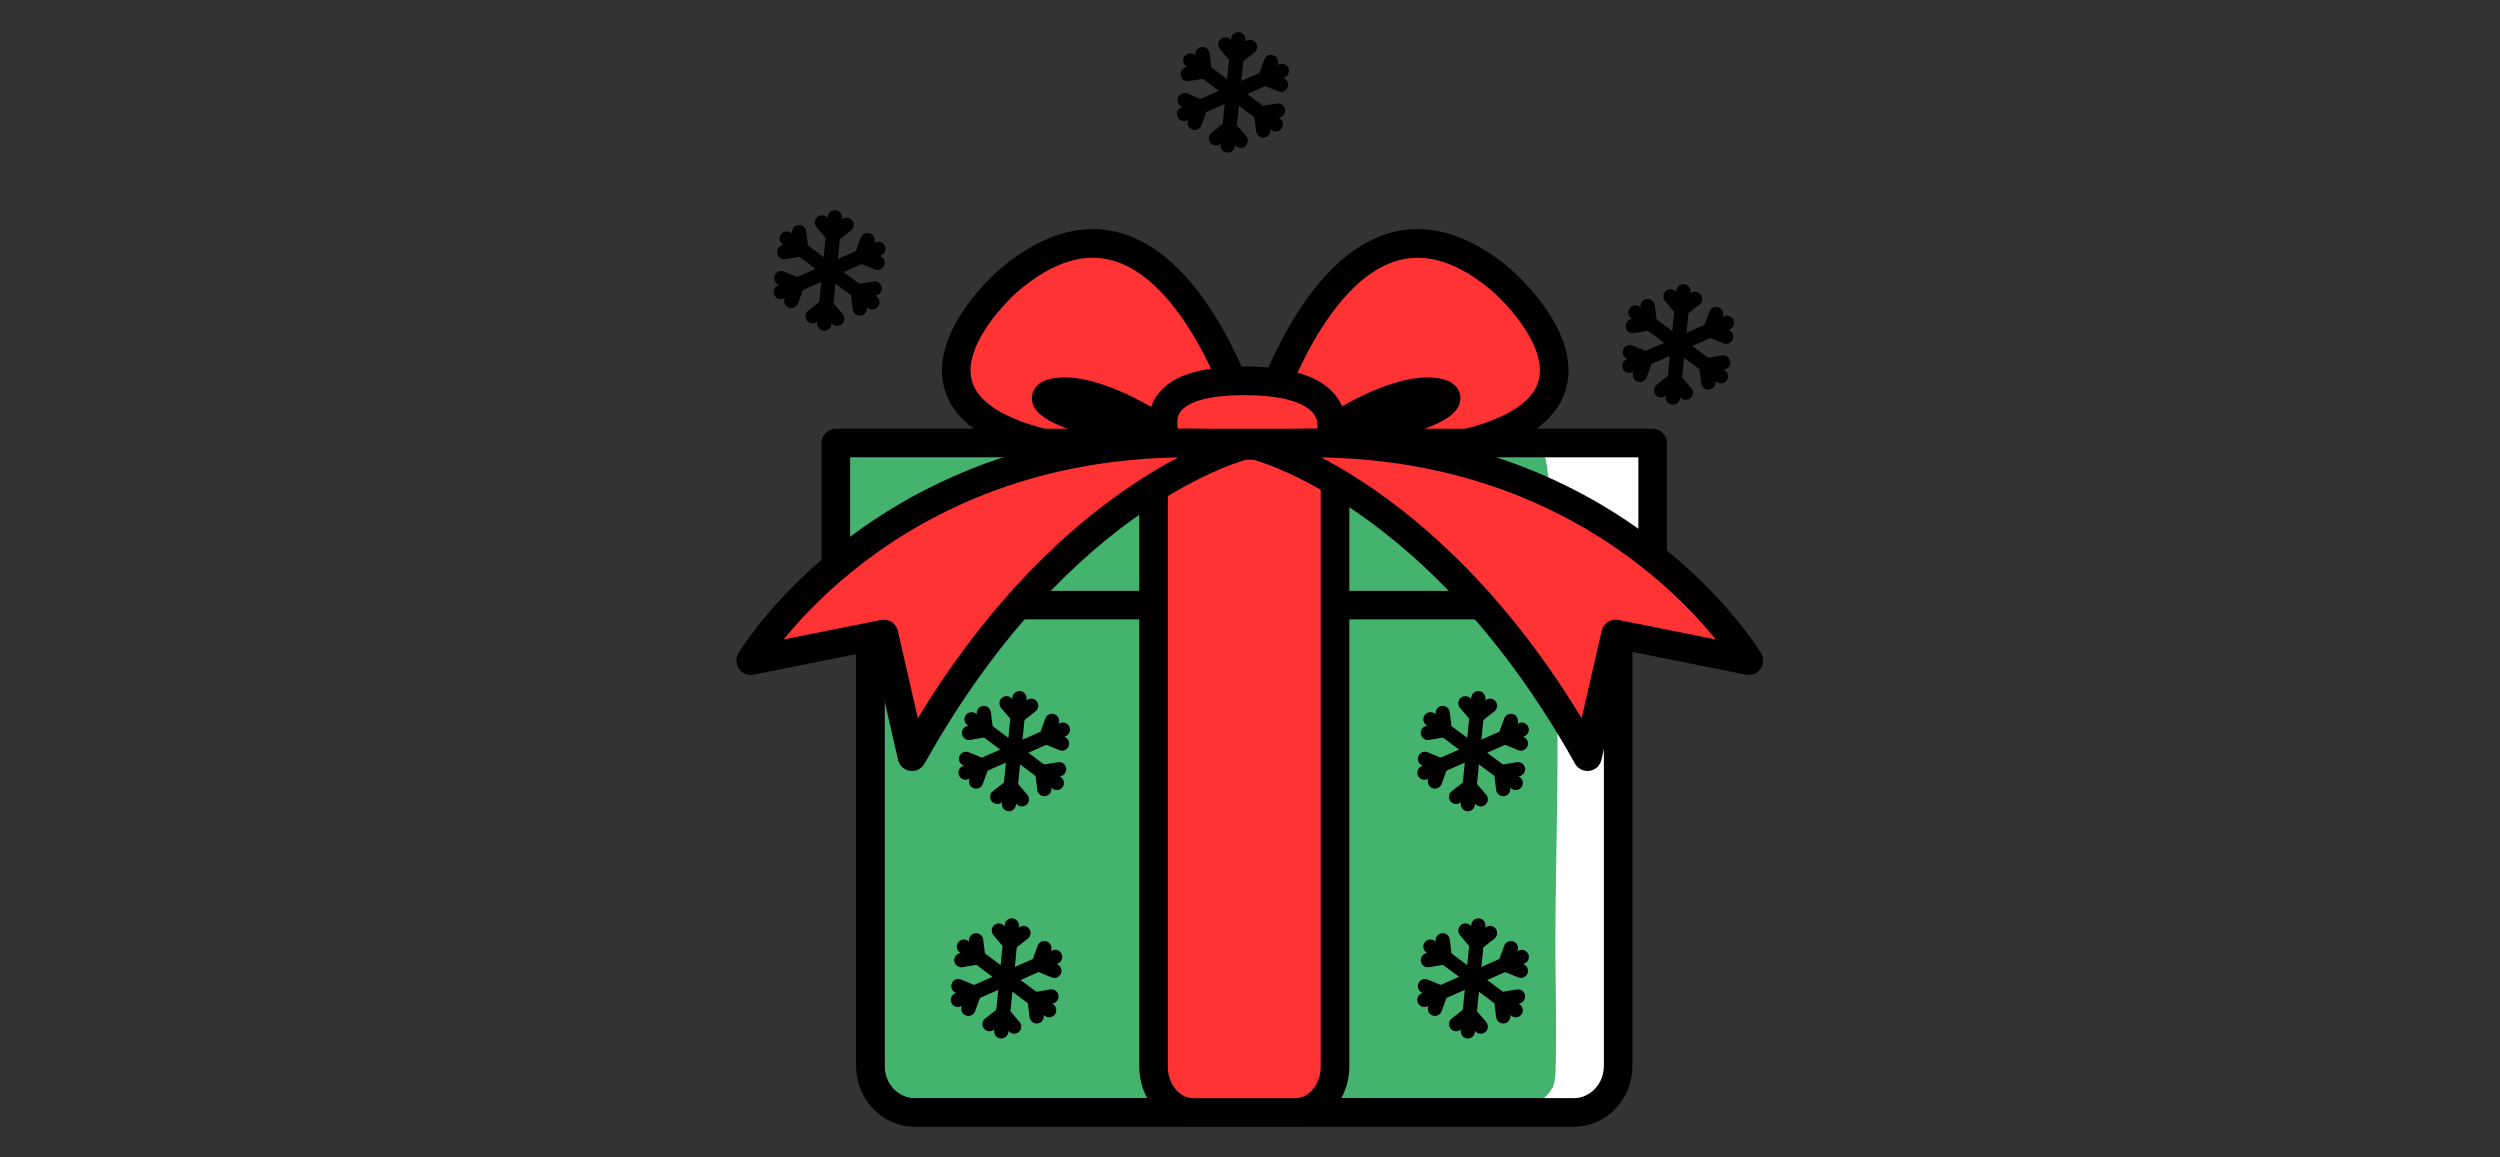 <svg xmlns="http://www.w3.org/2000/svg" width="810" viewBox="0 0 810 375" height="375" version="1.0"><rect x="0" y="0" width="810" height="375" fill="#333333" stroke="none"/><defs><clipPath id="a"><path d="M 277 139 L 529 139 L 529 365.004 L 277 365.004 Z M 277 139"/></clipPath><clipPath id="b"><path d="M 369 139 L 438 139 L 438 365.004 L 369 365.004 Z M 369 139"/></clipPath><clipPath id="c"><path d="M 238.066 138 L 408 138 L 408 250 L 238.066 250 Z M 238.066 138"/></clipPath><clipPath id="d"><path d="M 402 138 L 571.816 138 L 571.816 250 L 402 250 Z M 402 138"/></clipPath><clipPath id="e"><path d="M 395 10.254 L 404 10.254 L 404 50 L 395 50 Z M 395 10.254"/></clipPath></defs><path fill="#F33" d="M 406.695 144.293 C 406.695 144.293 432.934 45.203 486.66 90.918 C 486.66 90.918 532.949 130.875 472.32 144.293 L 406.695 144.293"/><path d="M 406.695 144.293 L 411.172 145.484 L 411.176 145.453 C 411.285 145.055 412.434 140.836 414.625 134.77 C 417.891 125.676 423.543 112.41 431.293 101.758 C 435.156 96.43 439.531 91.777 444.234 88.555 C 446.59 86.941 449.012 85.684 451.52 84.824 C 454.023 83.969 456.609 83.504 459.336 83.504 C 462.746 83.508 466.414 84.227 470.465 85.945 C 474.504 87.668 478.914 90.41 483.66 94.453 L 483.637 94.434 L 483.945 94.07 L 483.633 94.43 L 483.637 94.434 L 483.945 94.07 L 483.633 94.43 C 483.746 94.523 487.777 98.059 491.637 103.105 C 493.562 105.621 495.438 108.508 496.789 111.445 C 498.141 114.387 498.938 117.34 498.934 120.016 C 498.926 121.805 498.602 123.473 497.84 125.141 C 497.27 126.391 496.445 127.652 495.23 128.945 C 493.418 130.875 490.715 132.867 486.805 134.73 C 482.898 136.602 477.801 138.332 471.316 139.77 L 472.32 144.293 L 472.32 139.656 L 406.695 139.656 L 406.695 144.293 L 411.172 145.484 L 406.695 144.293 L 406.695 148.93 L 472.32 148.93 C 472.652 148.93 472.988 148.895 473.312 148.82 C 479.551 147.445 484.785 145.777 489.184 143.844 C 492.484 142.391 495.312 140.785 497.723 139.023 C 501.332 136.395 504.004 133.375 505.727 130.094 C 507.457 126.824 508.199 123.348 508.195 120.016 C 508.188 115.477 506.898 111.223 505.121 107.395 C 502.438 101.645 498.621 96.754 495.461 93.211 C 492.305 89.672 489.793 87.504 489.684 87.41 L 489.664 87.387 C 484.34 82.855 479.16 79.574 474.094 77.414 C 469.031 75.254 464.07 74.23 459.336 74.23 C 454.203 74.227 449.371 75.434 444.988 77.473 C 437.297 81.055 430.945 87.07 425.617 93.895 C 417.629 104.145 411.867 116.363 408.004 126.074 C 404.156 135.781 402.246 142.98 402.215 143.105 C 401.844 144.5 402.145 145.98 403.02 147.121 C 403.898 148.262 405.254 148.93 406.695 148.93 L 406.695 144.293"/><path fill="#F33" d="M 406.695 144.293 C 406.695 144.293 380.445 45.203 326.719 90.918 C 326.719 90.918 280.434 130.875 341.066 144.293 L 406.695 144.293"/><path d="M 406.695 144.293 L 411.172 143.105 C 411.145 143.012 410.027 138.809 407.797 132.52 C 404.441 123.082 398.625 108.969 389.992 96.875 C 385.664 90.824 380.625 85.258 374.664 81.102 C 371.688 79.027 368.477 77.305 365.027 76.105 C 361.578 74.906 357.891 74.23 354.047 74.23 C 349.309 74.23 344.352 75.254 339.289 77.414 C 334.223 79.574 329.043 82.855 323.719 87.387 L 323.695 87.41 C 323.551 87.535 319.137 91.34 314.609 97.188 C 312.344 100.117 310.043 103.559 308.262 107.395 C 306.484 111.223 305.195 115.477 305.188 120.016 C 305.18 122.977 305.766 126.055 307.113 129 C 308.121 131.207 309.555 133.332 311.406 135.297 C 314.184 138.25 317.875 140.852 322.59 143.105 C 327.301 145.355 333.051 147.266 340.062 148.82 C 340.395 148.895 340.73 148.93 341.066 148.93 L 406.695 148.93 C 408.133 148.93 409.484 148.262 410.363 147.121 C 411.238 145.98 411.539 144.5 411.172 143.105 L 406.695 144.293 L 406.695 139.656 L 341.066 139.656 L 341.066 144.293 L 342.062 139.77 C 336.301 138.492 331.633 136.984 327.922 135.348 C 325.141 134.125 322.902 132.836 321.125 131.535 C 318.453 129.582 316.84 127.641 315.848 125.766 C 314.863 123.887 314.461 122.023 314.449 120.016 C 314.445 117.297 315.27 114.289 316.66 111.305 C 318.734 106.828 322.043 102.504 324.828 99.391 C 326.223 97.828 327.473 96.566 328.371 95.703 C 328.816 95.273 329.176 94.945 329.414 94.727 C 329.531 94.617 329.625 94.543 329.684 94.492 L 329.742 94.438 L 329.75 94.43 L 328.789 93.324 L 329.746 94.434 L 329.75 94.43 L 328.789 93.324 L 329.746 94.434 L 329.723 94.453 C 334.469 90.41 338.879 87.668 342.918 85.945 C 346.969 84.227 350.633 83.508 354.047 83.504 C 357.742 83.508 361.176 84.348 364.496 85.887 C 370.301 88.562 375.723 93.508 380.465 99.598 C 387.594 108.719 393.117 120.277 396.77 129.496 C 398.598 134.105 399.965 138.137 400.875 140.996 C 401.332 142.426 401.668 143.562 401.895 144.332 C 402.004 144.723 402.09 145.016 402.137 145.211 L 402.203 145.426 L 402.211 145.473 L 402.215 145.484 L 406.695 144.293 L 406.695 139.656 L 406.695 144.293"/><path fill="#F33" d="M 384.387 153.93 C 384.387 153.93 358.332 123.547 402.793 123.387 C 444.301 123.238 431.062 148.574 422.621 153.93 L 384.387 153.93"/><path d="M 384.387 153.93 L 387.902 150.906 L 387.887 150.922 L 387.902 150.906 L 387.887 150.922 L 387.902 150.906 C 387.797 150.785 386.051 148.695 384.434 145.867 C 383.617 144.453 382.84 142.867 382.293 141.293 C 381.734 139.727 381.43 138.191 381.434 136.91 C 381.438 135.773 381.645 134.863 382.078 134.031 C 382.414 133.406 382.887 132.789 383.688 132.137 C 384.875 131.16 386.855 130.117 389.988 129.34 C 393.105 128.551 397.328 128.043 402.812 128.023 C 402.926 128.023 403.039 128.023 403.156 128.023 C 408.375 128.023 412.574 128.457 415.855 129.156 C 418.316 129.684 420.254 130.363 421.742 131.09 C 423.988 132.195 425.184 133.367 425.891 134.461 C 426.59 135.562 426.879 136.68 426.887 138.043 C 426.891 139.098 426.684 140.281 426.285 141.492 C 425.688 143.316 424.648 145.191 423.477 146.738 C 422.312 148.281 420.98 149.496 420.141 150.012 L 422.621 153.93 L 422.621 149.293 L 384.387 149.293 L 384.387 153.93 L 387.902 150.906 L 384.387 153.93 L 384.387 158.566 L 422.621 158.566 C 423.5 158.566 424.355 158.32 425.102 157.848 C 426.512 156.949 427.809 155.812 429.055 154.48 C 430.914 152.488 432.617 150.051 433.93 147.281 C 435.23 144.508 436.148 141.391 436.152 138.043 C 436.156 135.508 435.59 132.824 434.227 130.352 C 433.207 128.5 431.766 126.793 429.945 125.344 C 427.207 123.16 423.684 121.535 419.293 120.434 C 414.891 119.336 409.594 118.75 403.156 118.75 C 403.027 118.75 402.902 118.75 402.781 118.75 C 397.418 118.77 392.934 119.203 389.129 120.016 C 386.277 120.625 383.812 121.449 381.668 122.508 C 378.465 124.086 375.973 126.254 374.379 128.836 C 373.59 130.121 373.023 131.484 372.672 132.852 C 372.316 134.219 372.168 135.59 372.168 136.91 C 372.172 139.676 372.793 142.254 373.629 144.586 C 374.891 148.09 376.676 151.09 378.145 153.285 C 379.613 155.477 380.785 156.852 380.871 156.949 C 381.758 157.98 383.031 158.566 384.387 158.566 L 384.387 153.93"/><path fill="#FFF" d="M 524.285 345.352 C 524.285 353.684 517.828 360.441 509.859 360.441 L 296.434 360.441 C 288.465 360.441 282.008 353.684 282.008 345.352 L 282.008 159.387 C 282.008 151.047 288.465 144.293 296.434 144.293 L 509.859 144.293 C 517.828 144.293 524.285 151.047 524.285 159.387 L 524.285 345.352"/><g clip-path="url(#a)"><path d="M 524.285 345.352 L 519.656 345.352 C 519.656 348.309 518.516 350.93 516.715 352.812 C 514.906 354.699 512.516 355.805 509.859 355.805 L 296.434 355.805 C 293.773 355.805 291.391 354.699 289.578 352.812 C 287.777 350.93 286.641 348.312 286.641 345.352 L 286.641 159.387 C 286.641 156.43 287.777 153.805 289.578 151.918 C 291.391 150.039 293.773 148.934 296.434 148.93 L 509.859 148.93 C 512.516 148.934 514.906 150.039 516.715 151.922 C 518.516 153.805 519.656 156.43 519.656 159.387 L 519.656 345.352 L 528.918 345.352 L 528.918 159.387 C 528.918 154.012 526.828 149.082 523.41 145.504 C 520 141.93 515.168 139.656 509.859 139.656 L 296.434 139.656 C 291.121 139.656 286.297 141.93 282.883 145.504 C 279.461 149.086 277.375 154.012 277.375 159.387 L 277.375 345.352 C 277.375 350.727 279.461 355.652 282.883 359.227 C 286.297 362.809 291.121 365.082 296.434 365.078 L 509.859 365.078 C 515.168 365.082 520 362.809 523.41 359.227 C 526.828 355.652 528.918 350.727 528.918 345.352 L 524.285 345.352"/></g><path fill="#FFF" d="M 270.832 196.059 L 535.461 196.059 L 535.461 143.539 L 270.832 143.539 Z M 270.832 196.059"/><path d="M 535.461 196.059 L 535.461 191.422 L 275.465 191.422 L 275.465 148.176 L 530.828 148.176 L 530.828 196.059 L 535.461 196.059 L 535.461 191.422 L 535.461 196.059 L 540.094 196.059 L 540.094 143.539 C 540.094 142.316 539.602 141.125 538.734 140.262 C 537.871 139.398 536.684 138.902 535.461 138.902 L 270.832 138.902 C 269.617 138.902 268.422 139.398 267.559 140.262 C 266.695 141.125 266.199 142.316 266.199 143.539 L 266.199 196.059 C 266.199 197.281 266.695 198.477 267.559 199.34 C 268.422 200.203 269.617 200.695 270.832 200.695 L 535.461 200.695 C 536.684 200.695 537.871 200.203 538.734 199.34 C 539.602 198.477 540.094 197.281 540.094 196.059 L 535.461 196.059"/><path fill="#43B36E" d="M 500.301 355.805 L 296.434 355.805 C 293.773 355.805 291.391 354.699 289.578 352.812 C 287.777 350.93 286.641 348.312 286.641 345.352 L 286.641 200.695 L 503.773 200.695 C 503.871 205.109 503.973 209.516 504.148 213.895 C 505.328 243.445 504.094 273.008 503.945 302.562 C 503.875 316.324 504.391 330.086 504.078 343.844 C 504.031 345.977 504.07 348.188 503.688 350.277 C 503.5 351.168 503.246 352.035 502.93 352.887 C 503.008 352.66 503.008 352.574 502.969 352.574 C 502.898 352.574 502.723 352.809 502.57 353.047 C 502.418 353.277 502.297 353.512 502.344 353.512 C 502.355 353.512 502.402 353.48 502.473 353.398 C 501.785 354.223 501.059 355.023 500.301 355.805"/><path d="M 495.465 360.441 L 296.434 360.441 C 288.465 360.441 282.008 353.684 282.008 345.352 L 282.008 200.695 L 286.641 200.695 L 286.641 345.352 C 286.641 348.312 287.777 350.93 289.578 352.812 C 291.391 354.699 293.773 355.805 296.434 355.805 L 500.301 355.805 C 498.758 357.402 497.105 358.93 495.465 360.441"/><path fill="#43B36E" d="M 503.555 191.422 L 275.465 191.422 L 275.465 148.176 L 500.609 148.176 C 502.383 154.941 502.055 167.066 502.469 171.52 C 503.086 178.102 503.371 184.758 503.555 191.422"/><path d="M 503.773 200.695 L 282.008 200.695 L 282.008 195.164 L 271.273 194.355 L 271.273 148.215 C 271.273 144.164 275.324 143.125 280.41 143.125 C 285.793 143.125 292.336 144.293 296.434 144.293 L 487.738 144.293 C 488.121 144.859 488.559 145.391 489.047 145.887 C 489.484 146.633 490.008 146.922 490.582 146.922 C 491.559 146.922 492.695 146.094 493.859 145.266 C 495.023 144.438 496.219 143.609 497.312 143.609 C 497.895 143.609 498.449 143.844 498.953 144.445 C 499.652 145.273 500.188 146.574 500.609 148.176 L 275.465 148.176 L 275.465 191.422 L 503.555 191.422 C 503.641 194.516 503.703 197.605 503.773 200.695"/><path fill="#F33" d="M 432.547 345.527 C 432.547 353.766 426.805 360.441 419.727 360.441 L 386.566 360.441 C 379.484 360.441 373.742 353.766 373.742 345.527 L 373.742 159.211 C 373.742 150.973 379.484 144.293 386.566 144.293 L 419.727 144.293 C 426.805 144.293 432.547 150.973 432.547 159.211 L 432.547 345.527"/><g clip-path="url(#b)"><path d="M 432.547 345.527 L 427.914 345.527 C 427.918 348.566 426.848 351.234 425.281 353.051 C 424.5 353.961 423.609 354.648 422.676 355.109 C 421.738 355.566 420.766 355.805 419.727 355.805 L 386.566 355.805 C 385.523 355.805 384.555 355.566 383.617 355.109 C 382.219 354.422 380.898 353.199 379.938 351.539 C 378.973 349.875 378.375 347.805 378.375 345.527 L 378.375 159.211 C 378.371 156.172 379.441 153.504 381.008 151.688 C 381.789 150.781 382.684 150.09 383.617 149.625 C 384.555 149.168 385.523 148.934 386.566 148.93 L 419.727 148.93 C 420.766 148.934 421.738 149.168 422.676 149.625 C 424.07 150.316 425.391 151.539 426.352 153.199 C 427.316 154.863 427.918 156.93 427.914 159.211 L 427.914 345.527 L 437.18 345.527 L 437.18 159.211 C 437.18 154.012 435.379 149.223 432.301 145.637 C 430.766 143.848 428.895 142.355 426.762 141.305 C 424.629 140.254 422.227 139.656 419.727 139.656 L 386.566 139.656 C 384.066 139.656 381.664 140.254 379.531 141.305 C 376.324 142.883 373.73 145.441 371.93 148.539 C 370.129 151.641 369.109 155.309 369.109 159.211 L 369.109 345.527 C 369.113 350.727 370.91 355.512 373.988 359.102 C 375.523 360.891 377.398 362.383 379.531 363.434 C 381.664 364.484 384.066 365.082 386.566 365.078 L 419.727 365.078 C 422.227 365.082 424.629 364.484 426.762 363.434 C 429.965 361.852 432.566 359.293 434.359 356.195 C 436.164 353.094 437.18 349.426 437.18 345.527 L 432.547 345.527"/></g><path fill="#F33" d="M 403.148 144.293 C 403.148 144.293 343.742 158.723 295.488 245.172 L 286.383 205.406 L 243.207 214.051 C 243.207 214.051 290.227 135.051 403.148 144.293"/><g clip-path="url(#c)"><path d="M 403.148 144.293 L 402.059 139.785 C 401.613 139.895 386.215 143.703 364.781 158.5 C 343.352 173.285 315.906 199.07 291.441 242.906 L 295.488 245.172 L 300.004 244.133 L 290.895 204.367 C 290.336 201.926 287.922 200.363 285.473 200.859 L 242.297 209.504 L 243.207 214.051 L 247.184 216.422 L 246.316 215.902 L 247.184 216.426 L 247.184 216.422 L 246.316 215.902 L 247.184 216.426 C 247.297 216.223 257.668 199.066 280.012 182.074 C 291.184 173.574 305.344 165.105 322.746 158.762 C 340.148 152.418 360.797 148.184 385.02 148.176 C 390.734 148.176 396.652 148.418 402.766 148.914 L 403.148 144.293 L 402.059 139.785 L 403.148 144.293 L 403.523 139.672 C 397.156 139.152 390.992 138.902 385.02 138.902 C 359.512 138.902 337.602 143.414 319.141 150.207 C 291.438 160.395 271.512 175.676 258.508 188.426 C 245.5 201.184 239.379 211.418 239.227 211.676 C 238.289 213.254 238.367 215.23 239.426 216.727 C 240.48 218.227 242.32 218.953 244.117 218.598 L 282.871 210.836 L 290.973 246.203 C 291.402 248.074 292.938 249.484 294.832 249.758 C 296.73 250.031 298.602 249.105 299.531 247.43 C 323.32 204.824 349.707 180.172 370.043 166.133 C 380.211 159.113 388.867 154.758 394.934 152.164 C 397.961 150.867 400.344 150.016 401.945 149.492 C 402.738 149.227 403.34 149.051 403.73 148.938 C 403.926 148.883 404.066 148.848 404.152 148.824 L 404.238 148.801 L 404.242 148.801 C 406.453 148.262 407.941 146.207 407.766 143.93 C 407.586 141.656 405.797 139.859 403.523 139.672 L 403.148 144.293"/></g><path fill="#F33" d="M 406.695 144.293 C 406.695 144.293 466.094 158.723 514.348 245.172 L 523.461 205.406 L 566.629 214.051 C 566.629 214.051 519.609 135.051 406.695 144.293"/><g clip-path="url(#d)"><path d="M 406.695 144.293 L 405.598 148.801 C 406.066 148.922 420.555 152.656 440.754 166.801 C 460.949 180.949 486.891 205.492 510.305 247.43 C 511.242 249.105 513.109 250.031 515.004 249.758 C 516.906 249.484 518.438 248.074 518.863 246.203 L 526.965 210.836 L 565.723 218.598 C 567.516 218.953 569.355 218.227 570.414 216.727 C 571.469 215.23 571.547 213.25 570.609 211.676 C 570.402 211.332 559.598 193.246 535.984 175.113 C 524.18 166.055 509.164 156.996 490.699 150.207 C 472.234 143.414 450.324 138.902 424.82 138.902 C 418.848 138.902 412.684 139.152 406.312 139.672 C 404.043 139.859 402.25 141.656 402.074 143.93 C 401.895 146.207 403.387 148.262 405.598 148.801 L 406.695 144.293 L 407.07 148.914 C 413.191 148.418 419.102 148.176 424.82 148.176 C 449.234 148.184 470.016 152.484 487.5 158.91 C 513.723 168.555 532.566 183.016 544.848 195.051 C 550.984 201.07 555.473 206.477 558.41 210.344 C 559.879 212.285 560.961 213.832 561.66 214.887 C 562.016 215.414 562.27 215.812 562.434 216.074 C 562.516 216.207 562.574 216.301 562.613 216.359 L 562.648 216.418 L 562.652 216.426 L 564.266 215.457 L 562.652 216.422 L 562.652 216.426 L 564.266 215.457 L 562.652 216.422 L 566.629 214.051 L 567.539 209.504 L 524.363 200.859 C 521.91 200.363 519.5 201.926 518.945 204.367 L 509.832 244.133 L 514.348 245.172 L 518.395 242.906 C 493.93 199.07 466.488 173.285 445.055 158.5 C 423.621 143.703 408.227 139.895 407.785 139.785 L 406.695 144.293 L 407.07 148.914 L 406.695 144.293"/></g><path fill="#FFF" d="M 432.547 138.441 C 432.547 138.441 452.5 125.188 465.168 127.105 C 477.832 129.027 452.121 140.359 432.547 138.441"/><path d="M 432.547 138.441 L 435.105 142.305 L 434.098 140.777 L 435.105 142.305 L 434.098 140.777 L 435.105 142.305 C 435.129 142.289 439.355 139.5 444.961 136.785 C 447.754 135.426 450.898 134.086 453.984 133.117 C 457.059 132.137 460.078 131.543 462.512 131.555 C 463.219 131.555 463.879 131.602 464.477 131.688 C 464.891 131.754 465.199 131.824 465.359 131.875 L 465.484 131.914 L 465.488 131.914 L 466.492 129.785 L 464.715 131.27 C 465.137 131.762 465.438 131.887 465.488 131.914 L 466.492 129.785 L 464.715 131.27 L 467.379 129.047 L 464.141 130.27 C 464.289 130.68 464.508 131.023 464.715 131.27 L 467.379 129.047 L 464.141 130.27 L 467.527 128.996 L 463.906 128.996 C 463.906 129.406 463.98 129.863 464.141 130.27 L 467.527 128.996 L 463.906 128.996 L 467.09 128.996 L 464.258 127.488 C 464.121 127.75 463.906 128.266 463.906 128.996 L 467.09 128.996 L 464.258 127.488 L 466.023 128.422 L 464.414 127.234 C 464.379 127.281 464.324 127.359 464.258 127.488 L 466.023 128.422 L 464.414 127.234 L 464.992 127.66 L 464.465 127.168 L 464.414 127.234 L 464.992 127.66 L 464.465 127.168 C 464.457 127.188 464.156 127.465 463.648 127.785 C 462.754 128.363 461.258 129.113 459.406 129.836 C 456.625 130.934 453.035 131.996 449.168 132.766 C 445.293 133.543 441.137 134.02 437.195 134.02 C 435.758 134.02 434.352 133.957 433 133.828 L 432.547 138.441 L 435.105 142.305 L 432.547 138.441 L 432.094 143.055 C 433.781 143.219 435.488 143.297 437.195 143.297 C 445.309 143.285 453.504 141.637 459.934 139.504 C 463.152 138.426 465.914 137.246 468.129 135.918 C 469.242 135.238 470.23 134.547 471.141 133.602 C 471.598 133.125 472.047 132.57 472.441 131.84 C 472.824 131.113 473.168 130.148 473.168 128.996 C 473.168 128.418 473.078 127.816 472.895 127.25 C 472.578 126.25 471.984 125.422 471.379 124.84 C 470.449 123.969 469.531 123.527 468.645 123.199 C 467.75 122.871 466.848 122.672 465.863 122.523 C 464.746 122.352 463.629 122.277 462.512 122.277 C 458.652 122.289 454.805 123.125 451.105 124.297 C 445.57 126.059 440.367 128.609 436.488 130.719 C 432.609 132.836 430.066 134.523 429.984 134.574 C 428.352 135.66 427.578 137.656 428.051 139.559 C 428.523 141.461 430.145 142.867 432.094 143.055 L 432.547 138.441"/><path fill="#FFF" d="M 374.941 138.441 C 374.941 138.441 354.984 125.188 342.316 127.105 C 329.656 129.027 355.367 140.359 374.941 138.441"/><path d="M 374.941 138.441 L 377.504 134.574 C 377.391 134.504 372.914 131.531 366.715 128.512 C 363.609 126.996 360.07 125.473 356.383 124.297 C 352.68 123.125 348.832 122.289 344.977 122.277 C 343.859 122.277 342.738 122.352 341.625 122.523 C 340.875 122.637 340.168 122.781 339.484 122.984 C 338.969 123.141 338.461 123.324 337.941 123.578 C 337.18 123.953 336.352 124.48 335.598 125.398 C 335.227 125.855 334.895 126.414 334.664 127.039 C 334.434 127.664 334.312 128.348 334.312 128.996 C 334.32 130.148 334.656 131.113 335.043 131.84 C 335.414 132.527 335.828 133.051 336.254 133.508 C 337.059 134.359 337.91 134.996 338.855 135.605 C 340.508 136.656 342.461 137.594 344.719 138.48 C 348.098 139.805 352.141 140.992 356.52 141.863 C 360.906 142.734 365.609 143.297 370.293 143.297 C 372 143.297 373.707 143.219 375.391 143.055 C 377.34 142.867 378.965 141.461 379.434 139.559 C 379.91 137.656 379.129 135.66 377.504 134.574 L 374.941 138.441 L 374.488 133.828 C 373.133 133.957 371.727 134.02 370.293 134.02 C 363.465 134.031 355.988 132.551 350.48 130.707 C 347.73 129.797 345.457 128.773 344.129 127.965 C 343.477 127.578 343.059 127.223 343.023 127.176 L 343.02 127.168 L 341.828 128.258 L 343.254 127.539 C 343.113 127.266 343.02 127.176 343.02 127.168 L 341.828 128.258 L 343.254 127.539 L 340.363 128.996 L 343.578 128.996 C 343.578 128.312 343.391 127.812 343.254 127.539 L 340.363 128.996 L 343.578 128.996 L 339.957 128.996 L 343.402 130.113 C 343.52 129.746 343.582 129.352 343.578 128.996 L 339.957 128.996 L 343.402 130.113 L 340.172 129.062 L 342.539 131.516 C 342.82 131.25 343.195 130.758 343.402 130.113 L 340.172 129.062 L 342.539 131.516 L 340.902 129.82 L 342.074 131.879 C 342.16 131.824 342.324 131.727 342.539 131.516 L 340.902 129.82 L 342.074 131.879 L 341.512 130.891 L 342 131.914 L 342.074 131.879 L 341.512 130.891 L 342 131.914 L 341.879 131.66 L 341.988 131.918 L 342 131.914 L 341.879 131.66 L 341.988 131.918 C 342.008 131.906 342.379 131.785 343.012 131.688 C 343.605 131.602 344.266 131.555 344.977 131.555 C 347.426 131.543 350.473 132.145 353.574 133.137 C 358.238 134.613 363.023 136.93 366.566 138.867 C 368.348 139.836 369.816 140.707 370.84 141.332 C 371.344 141.645 371.738 141.891 372.004 142.062 C 372.137 142.145 372.238 142.207 372.301 142.25 L 372.363 142.293 L 372.383 142.305 L 372.57 142.008 L 372.375 142.305 L 372.383 142.305 L 372.57 142.008 L 372.375 142.305 L 374.941 138.441 L 374.488 133.828 L 374.941 138.441"/><path d="M 479.824 233.906 L 484.195 230.477 C 485.199 229.688 485.371 228.234 484.582 227.227 C 483.797 226.227 482.344 226.051 481.344 226.84 L 476.973 230.27 C 475.969 231.059 475.797 232.512 476.586 233.52 C 477.371 234.523 478.824 234.695 479.824 233.906"/><path d="M 480.152 230.59 L 476.543 226.363 C 475.715 225.391 474.258 225.277 473.293 226.105 C 472.324 226.938 472.207 228.398 473.039 229.367 L 476.645 233.59 C 477.473 234.562 478.934 234.676 479.902 233.848 C 480.867 233.02 480.98 231.559 480.152 230.59"/><path d="M 474.723 252.934 L 470.352 256.363 C 469.348 257.152 469.176 258.605 469.961 259.613 C 470.75 260.613 472.199 260.789 473.199 260 L 477.574 256.57 C 478.578 255.781 478.75 254.328 477.965 253.32 C 477.176 252.316 475.727 252.145 474.723 252.934"/><path d="M 474.391 256.25 L 478 260.48 C 478.828 261.449 480.285 261.562 481.254 260.734 C 482.227 259.906 482.34 258.449 481.512 257.473 L 477.906 253.25 C 477.074 252.277 475.617 252.164 474.648 252.992 C 473.68 253.82 473.562 255.277 474.391 256.25"/><path d="M 476.684 225.977 L 473.277 260.297 C 473.152 261.562 474.074 262.699 475.344 262.824 C 476.617 262.949 477.742 262.027 477.871 260.754 L 481.281 226.438 C 481.406 225.164 480.48 224.031 479.211 223.902 C 477.941 223.777 476.812 224.707 476.684 225.977"/><path d="M 486.754 240.93 L 491.887 243.047 C 493.07 243.531 494.422 242.969 494.906 241.789 C 495.391 240.605 494.828 239.258 493.648 238.77 L 488.508 236.652 C 487.332 236.168 485.98 236.734 485.496 237.91 C 485.012 239.094 485.574 240.441 486.754 240.93"/><path d="M 489.805 239.582 L 491.703 234.355 C 492.137 233.156 491.523 231.832 490.324 231.395 C 489.125 230.961 487.801 231.574 487.363 232.777 L 485.465 238 C 485.027 239.203 485.645 240.527 486.844 240.965 C 488.043 241.402 489.363 240.781 489.805 239.582"/><path d="M 467.699 245.852 L 462.566 243.73 C 461.387 243.246 460.035 243.809 459.547 244.988 C 459.062 246.168 459.625 247.52 460.805 248.004 L 465.945 250.121 C 467.121 250.609 468.473 250.047 468.957 248.867 C 469.441 247.684 468.879 246.336 467.699 245.852"/><path d="M 464.652 247.195 L 462.75 252.422 C 462.312 253.621 462.934 254.941 464.129 255.383 C 465.328 255.816 466.656 255.199 467.09 254 L 468.992 248.773 C 469.43 247.574 468.812 246.25 467.613 245.812 C 466.414 245.375 465.09 245.996 464.652 247.195"/><path d="M 492.105 234.289 L 460.586 248.215 C 459.418 248.727 458.891 250.094 459.402 251.262 C 459.918 252.43 461.285 252.961 462.449 252.441 L 493.969 238.52 C 495.137 238 495.664 236.637 495.148 235.469 C 494.633 234.301 493.273 233.773 492.105 234.289"/><path d="M 484.062 250.422 L 484.75 255.938 C 484.906 257.207 486.062 258.105 487.324 257.945 C 488.59 257.793 489.492 256.637 489.332 255.367 L 488.645 249.848 C 488.488 248.582 487.332 247.684 486.066 247.844 C 484.801 248 483.902 249.156 484.062 250.422"/><path d="M 486.73 252.418 L 492.211 251.5 C 493.469 251.289 494.316 250.098 494.105 248.84 C 493.898 247.578 492.707 246.727 491.449 246.941 L 485.973 247.855 C 484.715 248.07 483.863 249.254 484.074 250.52 C 484.285 251.777 485.473 252.625 486.73 252.418"/><path d="M 470.406 236.246 L 469.719 230.723 C 469.559 229.457 468.406 228.559 467.145 228.719 C 465.879 228.875 464.977 230.031 465.137 231.301 L 465.824 236.816 C 465.98 238.082 467.133 238.984 468.402 238.82 C 469.668 238.668 470.562 237.512 470.406 236.246"/><path d="M 467.734 234.25 L 462.254 235.168 C 460.996 235.375 460.148 236.566 460.359 237.824 C 460.566 239.082 461.758 239.934 463.02 239.727 L 468.496 238.809 C 469.754 238.598 470.605 237.41 470.391 236.148 C 470.184 234.891 468.992 234.039 467.734 234.25"/><path d="M 492.469 251.816 L 464.852 231.207 C 463.828 230.445 462.379 230.656 461.617 231.68 C 460.855 232.703 461.062 234.152 462.086 234.914 L 489.707 255.523 C 490.73 256.289 492.18 256.074 492.938 255.051 C 493.703 254.027 493.488 252.578 492.469 251.816"/><path d="M 331.148 233.906 L 335.516 230.477 C 336.523 229.688 336.695 228.234 335.906 227.227 C 335.121 226.227 333.668 226.051 332.668 226.84 L 328.297 230.27 C 327.293 231.059 327.121 232.512 327.91 233.52 C 328.695 234.523 330.148 234.695 331.148 233.906"/><path d="M 331.477 230.59 L 327.867 226.363 C 327.039 225.391 325.582 225.277 324.617 226.105 C 323.648 226.938 323.531 228.398 324.359 229.367 L 327.969 233.59 C 328.797 234.562 330.258 234.676 331.223 233.848 C 332.191 233.02 332.305 231.559 331.477 230.59"/><path d="M 326.047 252.934 L 321.676 256.363 C 320.676 257.152 320.5 258.605 321.285 259.613 C 322.074 260.613 323.523 260.789 324.531 260 L 328.898 256.57 C 329.902 255.781 330.074 254.328 329.289 253.32 C 328.5 252.316 327.051 252.145 326.047 252.934"/><path d="M 325.719 256.25 L 329.324 260.48 C 330.152 261.449 331.609 261.562 332.578 260.734 C 333.551 259.906 333.664 258.449 332.836 257.473 L 329.23 253.25 C 328.402 252.277 326.945 252.164 325.973 252.992 C 325.004 253.82 324.887 255.277 325.719 256.25"/><path d="M 328.008 225.977 L 324.602 260.297 C 324.477 261.562 325.402 262.699 326.668 262.824 C 327.941 262.949 329.07 262.027 329.199 260.754 L 332.605 226.438 C 332.73 225.164 331.809 224.031 330.535 223.902 C 329.266 223.777 328.137 224.707 328.008 225.977"/><path d="M 338.078 240.93 L 343.211 243.047 C 344.395 243.531 345.746 242.969 346.23 241.789 C 346.715 240.605 346.152 239.258 344.973 238.77 L 339.832 236.652 C 338.656 236.168 337.305 236.734 336.82 237.91 C 336.336 239.094 336.898 240.441 338.078 240.93"/><path d="M 341.125 239.582 L 343.027 234.355 C 343.461 233.156 342.848 231.832 341.648 231.395 C 340.449 230.961 339.121 231.574 338.684 232.777 L 336.789 238 C 336.352 239.203 336.969 240.527 338.168 240.965 C 339.363 241.402 340.688 240.781 341.125 239.582"/><path d="M 319.027 245.852 L 313.891 243.73 C 312.711 243.246 311.359 243.809 310.879 244.988 C 310.387 246.168 310.953 247.52 312.129 248.004 L 317.27 250.121 C 318.449 250.609 319.797 250.047 320.285 248.867 C 320.77 247.684 320.203 246.336 319.027 245.852"/><path d="M 315.98 247.195 L 314.074 252.422 C 313.641 253.621 314.262 254.941 315.461 255.383 C 316.652 255.816 317.98 255.199 318.418 254 L 320.316 248.773 C 320.758 247.574 320.137 246.25 318.938 245.812 C 317.738 245.375 316.414 245.996 315.98 247.195"/><path d="M 343.43 234.289 L 311.914 248.215 C 310.746 248.727 310.215 250.094 310.73 251.262 C 311.246 252.43 312.609 252.961 313.777 252.441 L 345.293 238.52 C 346.461 238 346.988 236.637 346.473 235.469 C 345.957 234.301 344.598 233.773 343.43 234.289"/><path d="M 335.387 250.422 L 336.074 255.938 C 336.23 257.207 337.387 258.105 338.652 257.945 C 339.914 257.793 340.816 256.637 340.656 255.367 L 339.969 249.848 C 339.812 248.582 338.656 247.684 337.391 247.844 C 336.125 248 335.227 249.156 335.387 250.422"/><path d="M 338.059 252.418 L 343.535 251.5 C 344.793 251.289 345.641 250.098 345.434 248.84 C 345.223 247.578 344.031 246.727 342.773 246.941 L 337.297 247.855 C 336.039 248.07 335.191 249.254 335.398 250.52 C 335.613 251.777 336.797 252.625 338.059 252.418"/><path d="M 321.734 236.246 L 321.047 230.723 C 320.887 229.457 319.734 228.559 318.469 228.719 C 317.199 228.875 316.305 230.031 316.461 231.301 L 317.148 236.816 C 317.305 238.082 318.457 238.984 319.727 238.82 C 320.992 238.668 321.887 237.512 321.734 236.246"/><path d="M 319.059 234.25 L 313.582 235.168 C 312.324 235.375 311.473 236.566 311.684 237.824 C 311.895 239.082 313.086 239.934 314.344 239.727 L 319.82 238.809 C 321.078 238.598 321.93 237.41 321.719 236.148 C 321.508 234.891 320.316 234.039 319.059 234.25"/><path d="M 343.793 251.816 L 316.176 231.207 C 315.152 230.445 313.703 230.656 312.941 231.68 C 312.18 232.703 312.391 234.152 313.414 234.914 L 341.031 255.523 C 342.055 256.289 343.5 256.074 344.266 255.051 C 345.027 254.027 344.812 252.578 343.793 251.816"/><path d="M 479.824 307.547 L 484.195 304.113 C 485.199 303.328 485.371 301.871 484.582 300.871 C 483.797 299.867 482.344 299.691 481.34 300.477 L 476.973 303.914 C 475.969 304.703 475.797 306.156 476.586 307.156 C 477.371 308.164 478.824 308.34 479.824 307.547"/><path d="M 480.152 304.227 L 476.543 300.004 C 475.715 299.031 474.258 298.914 473.293 299.75 C 472.324 300.578 472.207 302.035 473.035 303.004 L 476.645 307.234 C 477.473 308.203 478.934 308.316 479.902 307.488 C 480.867 306.66 480.98 305.199 480.152 304.227"/><path d="M 474.723 326.57 L 470.352 330.004 C 469.348 330.793 469.176 332.246 469.961 333.25 C 470.75 334.25 472.195 334.43 473.199 333.641 L 477.574 330.207 C 478.574 329.418 478.75 327.965 477.965 326.961 C 477.176 325.961 475.727 325.785 474.723 326.57"/><path d="M 474.391 329.891 L 478 334.121 C 478.828 335.09 480.285 335.203 481.258 334.375 C 482.227 333.547 482.34 332.086 481.512 331.113 L 477.906 326.887 C 477.074 325.914 475.617 325.801 474.648 326.629 C 473.68 327.457 473.562 328.922 474.391 329.891"/><path d="M 476.684 299.617 L 473.277 333.934 C 473.152 335.207 474.074 336.34 475.344 336.465 C 476.617 336.594 477.742 335.664 477.871 334.391 L 481.281 300.074 C 481.406 298.801 480.48 297.676 479.211 297.547 C 477.941 297.422 476.812 298.348 476.684 299.617"/><path d="M 486.754 314.566 L 491.887 316.684 C 493.07 317.172 494.418 316.609 494.906 315.426 C 495.391 314.25 494.828 312.895 493.648 312.41 L 488.508 310.293 C 487.332 309.805 485.984 310.367 485.496 311.551 C 485.012 312.73 485.574 314.082 486.754 314.566"/><path d="M 489.805 313.223 L 491.703 307.996 C 492.137 306.797 491.523 305.473 490.324 305.035 C 489.125 304.598 487.801 305.215 487.363 306.414 L 485.465 311.641 C 485.027 312.84 485.645 314.168 486.844 314.602 C 488.043 315.043 489.363 314.422 489.805 313.223"/><path d="M 467.699 319.488 L 462.566 317.371 C 461.387 316.883 460.035 317.445 459.547 318.629 C 459.062 319.809 459.625 321.16 460.805 321.645 L 465.945 323.762 C 467.121 324.25 468.473 323.688 468.957 322.504 C 469.441 321.324 468.879 319.973 467.699 319.488"/><path d="M 464.652 320.832 L 462.75 326.055 C 462.312 327.254 462.934 328.582 464.129 329.02 C 465.328 329.457 466.656 328.84 467.09 327.641 L 468.992 322.418 C 469.43 321.219 468.812 319.891 467.613 319.453 C 466.414 319.02 465.09 319.633 464.652 320.832"/><path d="M 492.105 307.926 L 460.586 321.852 C 459.418 322.367 458.891 323.73 459.402 324.898 C 459.918 326.07 461.285 326.598 462.449 326.082 L 493.969 312.156 C 495.137 311.645 495.664 310.277 495.148 309.109 C 494.633 307.941 493.273 307.414 492.105 307.926"/><path d="M 484.062 324.062 L 484.75 329.578 C 484.906 330.848 486.062 331.746 487.324 331.59 C 488.59 331.43 489.492 330.277 489.332 329.008 L 488.645 323.492 C 488.488 322.223 487.332 321.324 486.066 321.48 C 484.801 321.641 483.902 322.793 484.062 324.062"/><path d="M 486.73 326.055 L 492.211 325.141 C 493.469 324.934 494.316 323.738 494.105 322.477 C 493.898 321.219 492.707 320.367 491.449 320.578 L 485.973 321.496 C 484.715 321.707 483.863 322.898 484.074 324.156 C 484.285 325.418 485.473 326.27 486.73 326.055"/><path d="M 470.406 309.883 L 469.719 304.363 C 469.559 303.102 468.406 302.199 467.145 302.355 C 465.879 302.516 464.977 303.672 465.137 304.938 L 465.824 310.453 C 465.98 311.723 467.133 312.625 468.402 312.465 C 469.668 312.305 470.562 311.152 470.406 309.883"/><path d="M 467.734 307.891 L 462.254 308.805 C 460.996 309.016 460.148 310.207 460.359 311.469 C 460.566 312.727 461.758 313.574 463.02 313.367 L 468.496 312.453 C 469.754 312.238 470.605 311.047 470.391 309.789 C 470.184 308.531 468.992 307.68 467.734 307.891"/><path d="M 492.469 325.457 L 464.852 304.848 C 463.828 304.082 462.379 304.297 461.617 305.32 C 460.855 306.344 461.062 307.793 462.086 308.559 L 489.707 329.168 C 490.73 329.926 492.18 329.715 492.938 328.691 C 493.703 327.668 493.488 326.219 492.469 325.457"/><path d="M 328.664 307.547 L 333.031 304.113 C 334.035 303.328 334.211 301.871 333.418 300.871 C 332.633 299.867 331.18 299.691 330.18 300.477 L 325.809 303.914 C 324.809 304.703 324.633 306.156 325.422 307.156 C 326.207 308.164 327.66 308.34 328.664 307.547"/><path d="M 328.988 304.227 L 325.383 300.004 C 324.555 299.031 323.094 298.914 322.129 299.75 C 321.16 300.578 321.047 302.035 321.875 303.004 L 325.48 307.234 C 326.312 308.203 327.77 308.316 328.738 307.488 C 329.703 306.66 329.82 305.199 328.988 304.227"/><path d="M 323.562 326.57 L 319.191 330.004 C 318.188 330.793 318.012 332.246 318.797 333.25 C 319.586 334.25 321.039 334.43 322.043 333.641 L 326.41 330.207 C 327.414 329.418 327.586 327.965 326.801 326.961 C 326.012 325.961 324.562 325.785 323.562 326.57"/><path d="M 323.23 329.891 L 326.836 334.121 C 327.664 335.09 329.121 335.203 330.094 334.375 C 331.062 333.547 331.18 332.086 330.348 331.113 L 326.742 326.887 C 325.914 325.914 324.453 325.801 323.484 326.629 C 322.516 327.457 322.398 328.922 323.23 329.891"/><path d="M 325.523 299.617 L 322.113 333.934 C 321.988 335.207 322.914 336.34 324.18 336.465 C 325.453 336.594 326.582 335.664 326.711 334.391 L 330.121 300.074 C 330.242 298.801 329.32 297.676 328.051 297.547 C 326.781 297.422 325.648 298.348 325.523 299.617"/><path d="M 335.59 314.566 L 340.73 316.684 C 341.906 317.172 343.258 316.609 343.742 315.426 C 344.227 314.25 343.664 312.895 342.484 312.41 L 337.352 310.293 C 336.168 309.805 334.82 310.367 334.332 311.551 C 333.848 312.73 334.41 314.082 335.59 314.566"/><path d="M 338.641 313.223 L 340.539 307.996 C 340.977 306.797 340.359 305.473 339.16 305.035 C 337.961 304.598 336.637 305.215 336.199 306.414 L 334.301 311.641 C 333.863 312.84 334.48 314.168 335.68 314.602 C 336.879 315.043 338.203 314.422 338.641 313.223"/><path d="M 316.539 319.488 L 311.402 317.371 C 310.223 316.883 308.871 317.445 308.391 318.629 C 307.898 319.809 308.465 321.16 309.648 321.645 L 314.781 323.762 C 315.961 324.25 317.309 323.688 317.793 322.504 C 318.281 321.324 317.723 319.973 316.539 319.488"/><path d="M 313.492 320.832 L 311.59 326.055 C 311.152 327.254 311.773 328.582 312.969 329.02 C 314.164 329.457 315.492 328.84 315.93 327.641 L 317.828 322.418 C 318.27 321.219 317.648 319.891 316.449 319.453 C 315.25 319.02 313.926 319.633 313.492 320.832"/><path d="M 340.941 307.926 L 309.426 321.852 C 308.258 322.367 307.727 323.73 308.246 324.898 C 308.762 326.07 310.121 326.598 311.289 326.082 L 342.805 312.156 C 343.973 311.645 344.5 310.277 343.984 309.109 C 343.477 307.941 342.109 307.414 340.941 307.926"/><path d="M 332.898 324.062 L 333.586 329.578 C 333.746 330.848 334.898 331.746 336.164 331.59 C 337.426 331.43 338.328 330.277 338.168 329.008 L 337.48 323.492 C 337.324 322.223 336.168 321.324 334.902 321.48 C 333.641 321.641 332.738 322.793 332.898 324.062"/><path d="M 335.57 326.055 L 341.047 325.141 C 342.309 324.934 343.152 323.738 342.945 322.477 C 342.734 321.219 341.547 320.367 340.289 320.578 L 334.809 321.496 C 333.551 321.707 332.699 322.898 332.91 324.156 C 333.121 325.418 334.312 326.27 335.57 326.055"/><path d="M 319.242 309.883 L 318.555 304.363 C 318.398 303.102 317.246 302.199 315.98 302.355 C 314.715 302.516 313.816 303.672 313.973 304.938 L 314.66 310.453 C 314.816 311.723 315.969 312.625 317.238 312.465 C 318.504 312.305 319.402 311.152 319.242 309.883"/><path d="M 316.574 307.891 L 311.094 308.805 C 309.832 309.016 308.984 310.207 309.195 311.469 C 309.406 312.727 310.598 313.574 311.855 313.367 L 317.332 312.453 C 318.59 312.238 319.441 311.047 319.227 309.789 C 319.02 308.531 317.828 307.68 316.574 307.891"/><path d="M 341.309 325.457 L 313.688 304.848 C 312.664 304.082 311.215 304.297 310.453 305.32 C 309.691 306.344 309.906 307.793 310.926 308.559 L 338.543 329.168 C 339.57 329.926 341.016 329.715 341.777 328.691 C 342.539 327.668 342.332 326.219 341.309 325.457"/><path d="M 271.34 78.133 L 275.723 74.691 C 276.727 73.898 276.902 72.441 276.113 71.438 C 275.324 70.426 273.867 70.254 272.859 71.043 L 268.48 74.488 C 267.473 75.277 267.301 76.734 268.086 77.746 C 268.879 78.75 270.336 78.926 271.34 78.133"/><path d="M 271.672 74.805 L 268.051 70.566 C 267.219 69.594 265.758 69.477 264.785 70.309 C 263.812 71.141 263.699 72.605 264.531 73.578 L 268.152 77.816 C 268.977 78.789 270.441 78.91 271.414 78.074 C 272.387 77.242 272.504 75.777 271.672 74.805"/><path d="M 266.223 97.215 L 261.84 100.656 C 260.832 101.445 260.656 102.906 261.445 103.91 C 262.238 104.922 263.695 105.098 264.699 104.305 L 269.082 100.863 C 270.086 100.07 270.262 98.617 269.477 97.605 C 268.684 96.598 267.227 96.426 266.223 97.215"/><path d="M 265.895 100.547 L 269.512 104.785 C 270.34 105.758 271.801 105.871 272.773 105.043 C 273.75 104.211 273.863 102.746 273.031 101.773 L 269.414 97.531 C 268.582 96.555 267.121 96.441 266.148 97.277 C 265.176 98.105 265.062 99.574 265.895 100.547"/><path d="M 268.191 70.176 L 264.77 104.598 C 264.645 105.875 265.578 107.012 266.848 107.137 C 268.117 107.266 269.254 106.332 269.383 105.062 L 272.801 70.641 C 272.926 69.363 272 68.23 270.727 68.102 C 269.453 67.973 268.316 68.906 268.191 70.176"/><path d="M 278.293 85.176 L 283.441 87.301 C 284.625 87.785 285.98 87.223 286.469 86.035 C 286.949 84.855 286.391 83.496 285.203 83.012 L 280.051 80.887 C 278.871 80.398 277.52 80.965 277.031 82.152 C 276.543 83.332 277.109 84.688 278.293 85.176"/><path d="M 281.348 83.828 L 283.254 78.582 C 283.695 77.383 283.074 76.051 281.871 75.613 C 280.668 75.172 279.336 75.793 278.898 76.996 L 276.996 82.238 C 276.559 83.441 277.18 84.773 278.379 85.211 C 279.582 85.648 280.91 85.027 281.348 83.828"/><path d="M 259.18 90.109 L 254.027 87.984 C 252.848 87.5 251.496 88.062 251.004 89.246 C 250.523 90.43 251.082 91.781 252.27 92.273 L 257.414 94.395 C 258.602 94.879 259.953 94.32 260.441 93.133 C 260.926 91.949 260.367 90.598 259.18 90.109"/><path d="M 256.121 91.457 L 254.219 96.703 C 253.777 97.902 254.398 99.234 255.602 99.672 C 256.805 100.109 258.129 99.492 258.57 98.285 L 260.477 93.047 C 260.914 91.844 260.293 90.512 259.09 90.07 C 257.891 89.637 256.562 90.258 256.121 91.457"/><path d="M 283.656 78.516 L 252.047 92.48 C 250.875 92.996 250.344 94.367 250.859 95.539 C 251.375 96.711 252.742 97.238 253.914 96.723 L 285.527 82.758 C 286.699 82.242 287.227 80.875 286.711 79.699 C 286.195 78.527 284.828 78 283.656 78.516"/><path d="M 275.594 94.695 L 276.281 100.23 C 276.438 101.5 277.59 102.402 278.863 102.246 C 280.133 102.086 281.035 100.93 280.875 99.66 L 280.188 94.125 C 280.031 92.852 278.871 91.949 277.602 92.109 C 276.336 92.27 275.43 93.426 275.594 94.695"/><path d="M 278.27 96.695 L 283.762 95.777 C 285.023 95.57 285.879 94.375 285.668 93.109 C 285.457 91.848 284.266 90.996 283 91.203 L 277.504 92.121 C 276.242 92.336 275.395 93.527 275.605 94.789 C 275.812 96.055 277.008 96.906 278.27 96.695"/><path d="M 261.895 80.477 L 261.207 74.941 C 261.047 73.668 259.891 72.77 258.621 72.926 C 257.352 73.086 256.453 74.242 256.609 75.516 L 257.297 81.051 C 257.457 82.32 258.613 83.223 259.883 83.066 C 261.152 82.902 262.051 81.746 261.895 80.477"/><path d="M 259.215 78.477 L 253.719 79.395 C 252.457 79.605 251.609 80.801 251.816 82.066 C 252.027 83.324 253.219 84.18 254.48 83.969 L 259.977 83.047 C 261.238 82.84 262.094 81.645 261.879 80.379 C 261.672 79.117 260.477 78.266 259.215 78.477"/><path d="M 284.023 96.094 L 256.316 75.426 C 255.293 74.66 253.844 74.875 253.078 75.898 C 252.312 76.926 252.527 78.379 253.547 79.145 L 281.254 99.812 C 282.277 100.578 283.73 100.363 284.496 99.34 C 285.258 98.312 285.047 96.859 284.023 96.094"/><path d="M 402.051 20.457 L 406.43 17.012 C 407.441 16.223 407.617 14.766 406.824 13.762 C 406.031 12.75 404.582 12.578 403.57 13.367 L 399.188 16.812 C 398.184 17.602 398.008 19.059 398.801 20.07 C 399.586 21.074 401.043 21.25 402.051 20.457"/><path d="M 402.383 17.129 L 398.762 12.887 C 397.93 11.918 396.469 11.801 395.496 12.633 C 394.523 13.465 394.406 14.93 395.238 15.902 L 398.859 20.141 C 399.691 21.113 401.152 21.227 402.125 20.395 C 403.098 19.566 403.215 18.102 402.383 17.129"/><path d="M 396.938 39.535 L 392.551 42.98 C 391.543 43.77 391.367 45.23 392.16 46.234 C 392.945 47.246 394.402 47.422 395.41 46.629 L 399.793 43.188 C 400.801 42.395 400.977 40.938 400.184 39.93 C 399.398 38.922 397.941 38.746 396.938 39.535"/><path d="M 396.602 42.867 L 400.219 47.109 C 401.051 48.082 402.512 48.195 403.484 47.363 C 404.457 46.535 404.57 45.07 403.742 44.098 L 400.125 39.855 C 399.293 38.879 397.832 38.766 396.859 39.602 C 395.887 40.43 395.77 41.891 396.602 42.867"/><g clip-path="url(#e)"><path d="M 398.898 12.5 L 395.48 46.922 C 395.355 48.199 396.285 49.336 397.555 49.461 C 398.832 49.586 399.961 48.656 400.09 47.379 L 403.512 12.965 C 403.637 11.688 402.707 10.551 401.438 10.422 C 400.16 10.297 399.031 11.23 398.898 12.5"/></g><path d="M 409 27.5 L 414.152 29.621 C 415.332 30.109 416.691 29.547 417.176 28.359 C 417.664 27.18 417.098 25.82 415.918 25.336 L 410.766 23.211 C 409.578 22.723 408.227 23.289 407.738 24.477 C 407.254 25.656 407.816 27.012 409 27.5"/><path d="M 412.059 26.152 L 413.965 20.906 C 414.402 19.703 413.781 18.375 412.578 17.938 C 411.375 17.496 410.051 18.117 409.609 19.32 L 407.707 24.562 C 407.27 25.766 407.887 27.098 409.086 27.531 C 410.289 27.973 411.621 27.352 412.059 26.152"/><path d="M 389.891 32.434 L 384.738 30.309 C 383.559 29.824 382.203 30.387 381.719 31.57 C 381.23 32.754 381.797 34.105 382.977 34.598 L 388.129 36.719 C 389.312 37.203 390.664 36.645 391.156 35.457 C 391.637 34.273 391.074 32.922 389.891 32.434"/><path d="M 386.836 33.781 L 384.93 39.02 C 384.492 40.227 385.109 41.559 386.309 41.996 C 387.512 42.434 388.844 41.816 389.281 40.609 L 391.188 35.367 C 391.625 34.168 391.004 32.836 389.801 32.395 C 388.598 31.961 387.273 32.582 386.836 33.781"/><path d="M 414.371 20.84 L 382.754 34.805 C 381.582 35.32 381.055 36.688 381.574 37.863 C 382.09 39.035 383.457 39.562 384.625 39.047 L 416.238 25.082 C 417.41 24.566 417.938 23.195 417.422 22.023 C 416.902 20.852 415.539 20.324 414.371 20.84"/><path d="M 406.301 37.02 L 406.988 42.555 C 407.145 43.824 408.305 44.727 409.574 44.566 C 410.848 44.41 411.742 43.25 411.582 41.984 L 410.895 36.449 C 410.738 35.176 409.578 34.273 408.312 34.434 C 407.043 34.594 406.141 35.75 406.301 37.02"/><path d="M 408.977 39.02 L 414.473 38.102 C 415.734 37.895 416.586 36.699 416.375 35.434 C 416.168 34.172 414.973 33.32 413.711 33.527 L 408.219 34.445 C 406.957 34.656 406.105 35.852 406.312 37.113 C 406.523 38.379 407.715 39.23 408.977 39.02"/><path d="M 392.605 22.801 L 391.914 17.266 C 391.758 15.992 390.598 15.094 389.332 15.25 C 388.059 15.41 387.16 16.566 387.32 17.836 L 388.012 23.375 C 388.164 24.645 389.324 25.543 390.594 25.387 C 391.859 25.227 392.766 24.066 392.605 22.801"/><path d="M 389.926 20.797 L 384.43 21.719 C 383.164 21.93 382.316 23.125 382.527 24.383 C 382.734 25.648 383.93 26.504 385.191 26.289 L 390.688 25.371 C 391.949 25.164 392.801 23.969 392.594 22.703 C 392.379 21.441 391.188 20.59 389.926 20.797"/><path d="M 414.73 38.418 L 387.027 17.75 C 386.004 16.984 384.551 17.191 383.785 18.223 C 383.02 19.25 383.234 20.703 384.262 21.469 L 411.965 42.137 C 412.992 42.902 414.438 42.688 415.203 41.664 C 415.969 40.637 415.758 39.184 414.73 38.418"/><path d="M 546.273 102.098 L 550.66 98.652 C 551.664 97.859 551.84 96.406 551.051 95.398 C 550.262 94.391 548.805 94.215 547.797 95.004 L 543.414 98.449 C 542.41 99.242 542.234 100.695 543.023 101.707 C 543.812 102.711 545.27 102.887 546.273 102.098"/><path d="M 546.605 98.766 L 542.988 94.527 C 542.156 93.555 540.695 93.441 539.723 94.27 C 538.75 95.102 538.633 96.566 539.465 97.539 L 543.082 101.777 C 543.914 102.75 545.375 102.867 546.348 102.035 C 547.32 101.203 547.438 99.738 546.605 98.766"/><path d="M 541.156 121.172 L 536.777 124.621 C 535.77 125.406 535.59 126.867 536.383 127.871 C 537.172 128.883 538.629 129.059 539.637 128.266 L 544.02 124.824 C 545.023 124.035 545.199 122.578 544.41 121.566 C 543.621 120.562 542.164 120.387 541.156 121.172"/><path d="M 540.824 124.508 L 544.445 128.746 C 545.277 129.719 546.738 129.832 547.711 129.004 C 548.684 128.172 548.797 126.707 547.969 125.734 L 544.348 121.496 C 543.516 120.52 542.055 120.402 541.082 121.238 C 540.109 122.07 539.992 123.531 540.824 124.508"/><path d="M 543.129 94.141 L 539.707 128.562 C 539.582 129.836 540.508 130.973 541.781 131.102 C 543.055 131.227 544.191 130.293 544.316 129.023 L 547.738 94.602 C 547.863 93.324 546.934 92.191 545.66 92.062 C 544.387 91.938 543.254 92.867 543.129 94.141"/><path d="M 553.227 109.137 L 558.379 111.262 C 559.562 111.75 560.914 111.184 561.398 109.996 C 561.887 108.816 561.324 107.461 560.141 106.973 L 554.988 104.848 C 553.805 104.363 552.453 104.926 551.965 106.113 C 551.48 107.293 552.043 108.648 553.227 109.137"/><path d="M 556.281 107.789 L 558.188 102.547 C 558.625 101.344 558.008 100.012 556.805 99.574 C 555.605 99.137 554.273 99.758 553.836 100.957 L 551.93 106.203 C 551.492 107.402 552.113 108.734 553.316 109.172 C 554.516 109.613 555.844 108.988 556.281 107.789"/><path d="M 534.117 114.066 L 528.965 111.949 C 527.785 111.461 526.43 112.027 525.941 113.207 C 525.453 114.391 526.02 115.75 527.203 116.234 L 532.352 118.355 C 533.535 118.848 534.891 118.281 535.379 117.098 C 535.863 115.91 535.297 114.559 534.117 114.066"/><path d="M 531.059 115.422 L 529.156 120.66 C 528.715 121.867 529.336 123.199 530.539 123.633 C 531.742 124.07 533.07 123.453 533.508 122.246 L 535.41 117.008 C 535.848 115.801 535.23 114.473 534.027 114.035 C 532.824 113.598 531.492 114.219 531.059 115.422"/><path d="M 558.594 102.48 L 526.98 116.441 C 525.812 116.957 525.277 118.328 525.797 119.496 C 526.312 120.672 527.68 121.199 528.852 120.684 L 560.465 106.723 C 561.633 106.203 562.164 104.836 561.648 103.66 C 561.133 102.492 559.762 101.957 558.594 102.48"/><path d="M 550.523 118.66 L 551.211 124.195 C 551.371 125.465 552.527 126.363 553.801 126.211 C 555.066 126.051 555.965 124.891 555.812 123.617 L 555.121 118.086 C 554.961 116.812 553.809 115.91 552.539 116.07 C 551.266 116.227 550.367 117.387 550.523 118.66"/><path d="M 553.207 120.656 L 558.699 119.742 C 559.961 119.531 560.816 118.336 560.602 117.07 C 560.391 115.809 559.199 114.957 557.938 115.164 L 552.441 116.082 C 551.18 116.297 550.328 117.492 550.539 118.754 C 550.75 120.02 551.945 120.871 553.207 120.656"/><path d="M 536.832 104.438 L 536.141 98.902 C 535.98 97.629 534.824 96.734 533.555 96.887 C 532.285 97.047 531.383 98.203 531.543 99.477 L 532.234 105.012 C 532.395 106.285 533.551 107.184 534.816 107.027 C 536.09 106.867 536.988 105.707 536.832 104.438"/><path d="M 534.148 102.438 L 528.656 103.359 C 527.395 103.566 526.543 104.762 526.754 106.027 C 526.961 107.289 528.156 108.141 529.418 107.934 L 534.914 107.012 C 536.176 106.801 537.027 105.605 536.816 104.34 C 536.605 103.082 535.41 102.227 534.148 102.438"/><path d="M 558.957 120.059 L 531.254 99.387 C 530.227 98.621 528.773 98.836 528.012 99.859 C 527.246 100.887 527.457 102.34 528.484 103.105 L 556.191 123.777 C 557.215 124.539 558.668 124.328 559.43 123.301 C 560.195 122.273 559.984 120.82 558.957 120.059"/></svg>